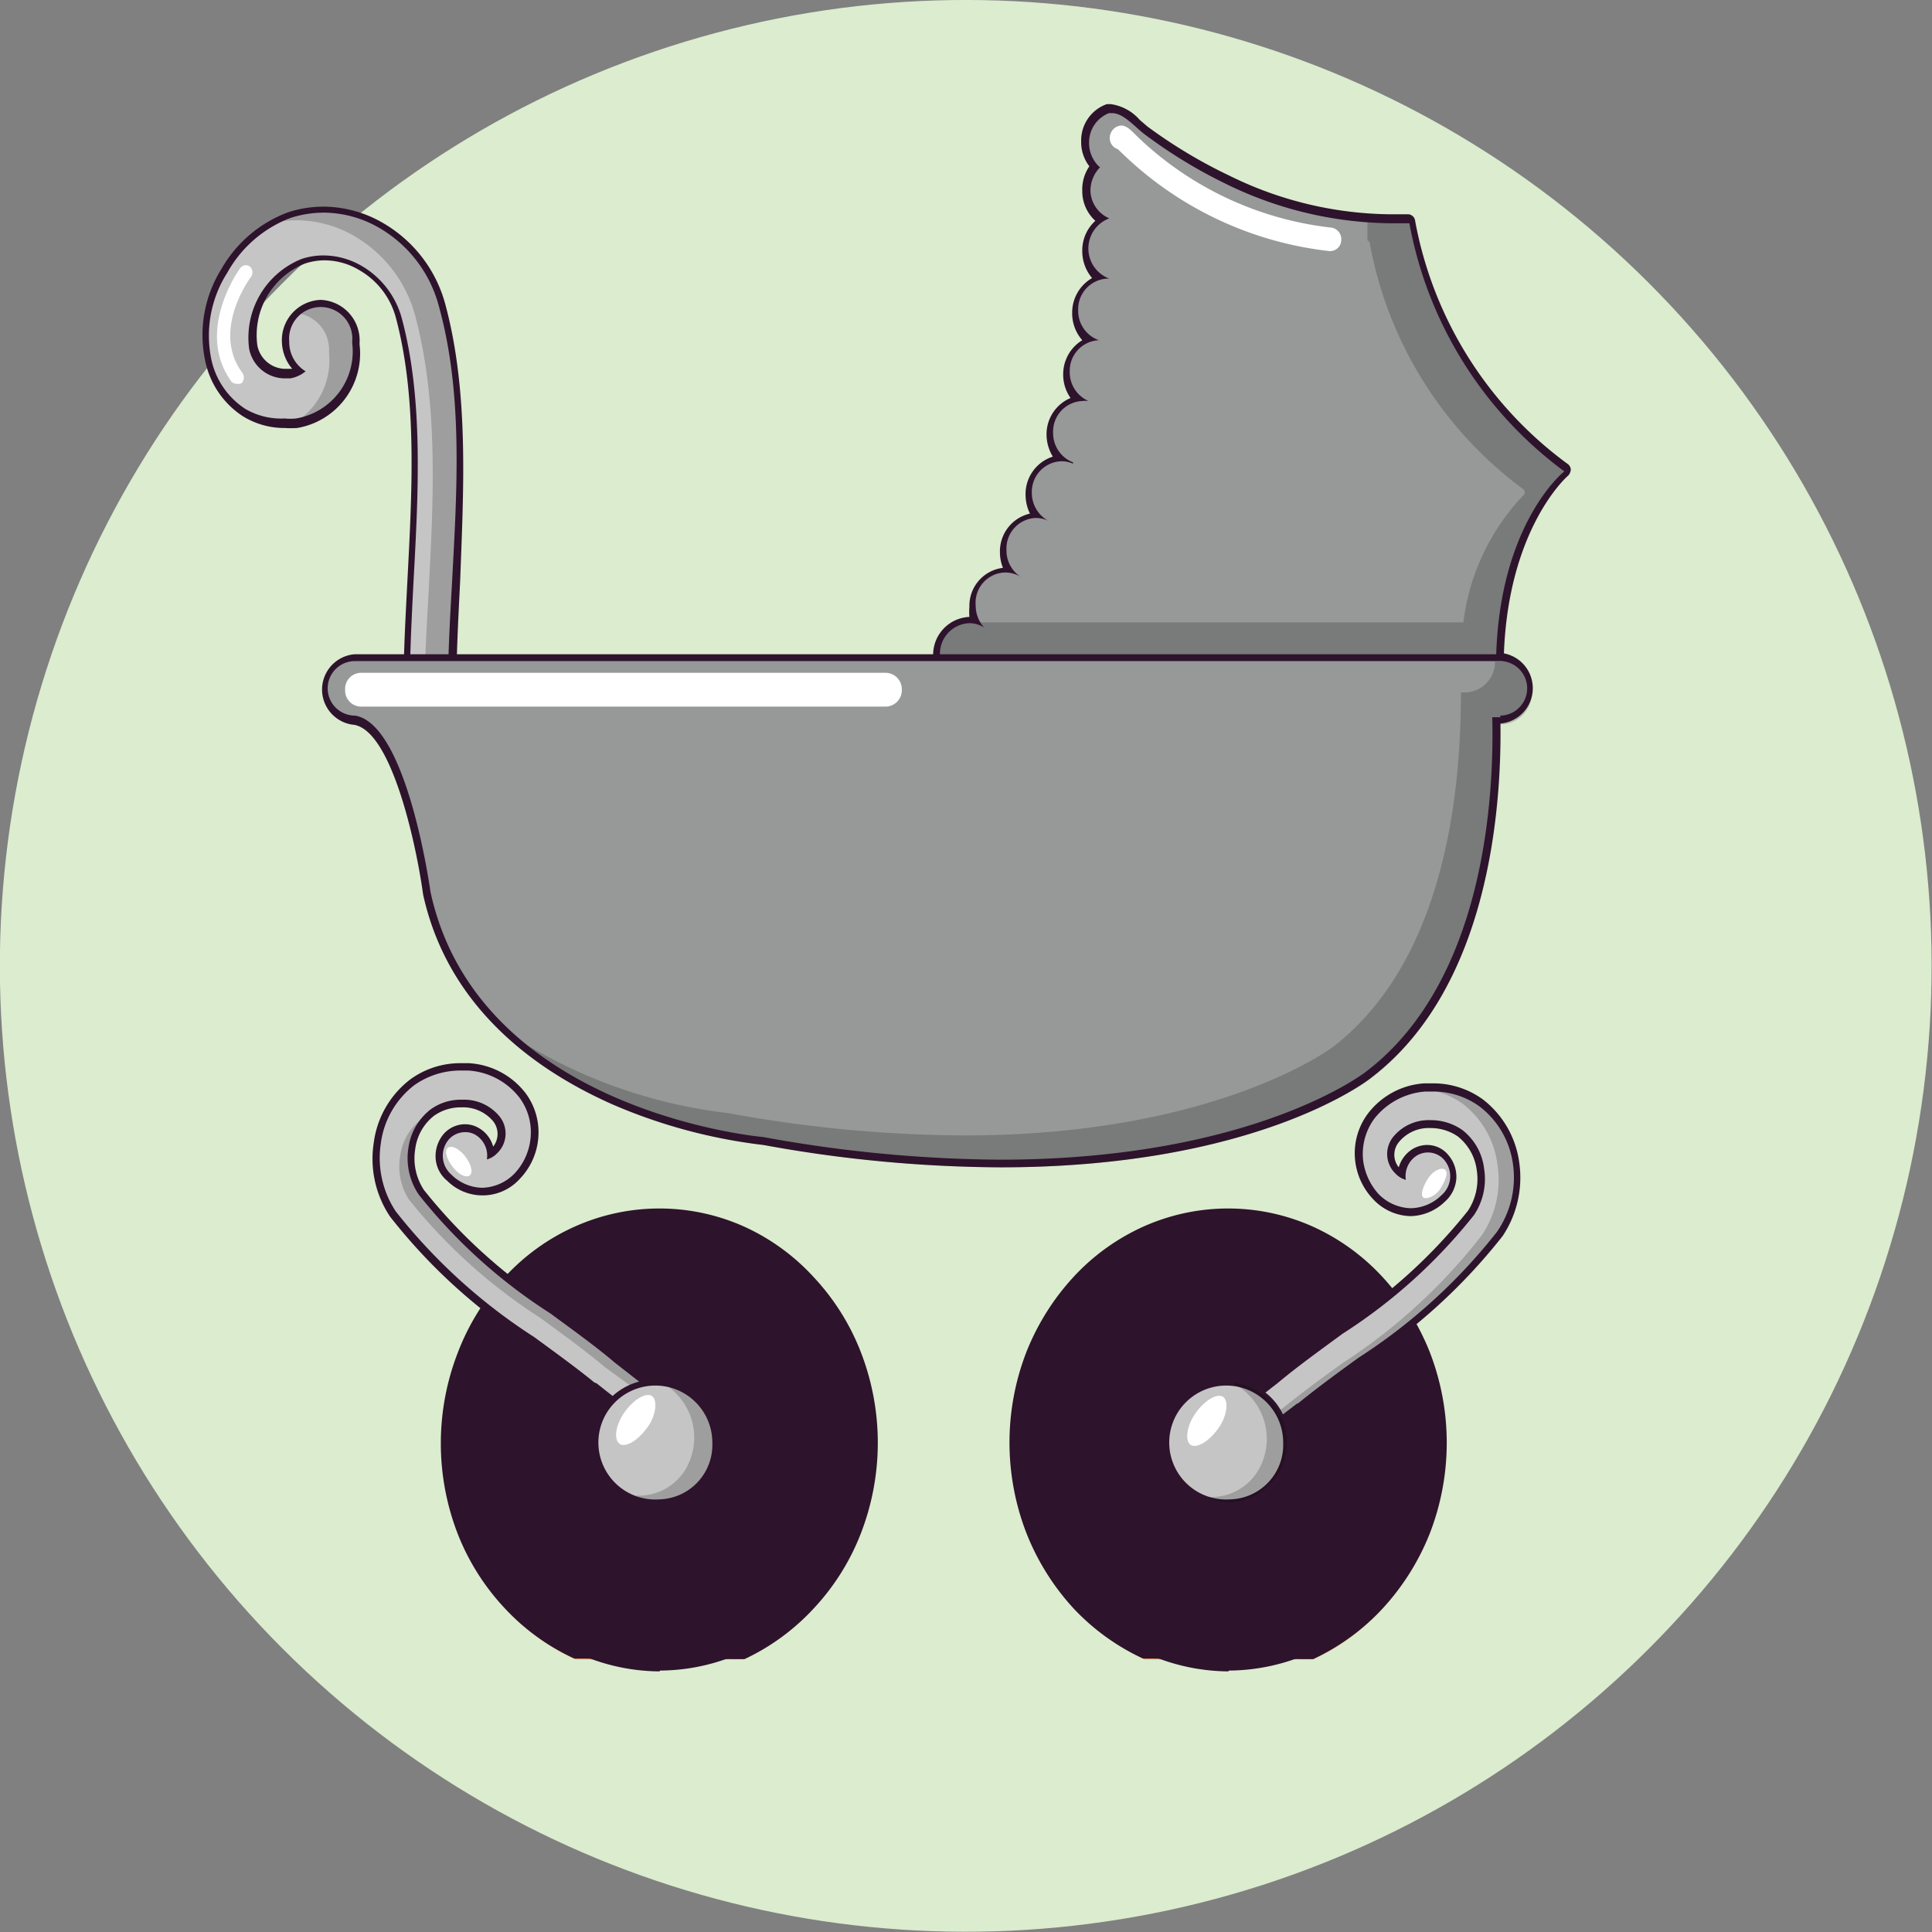 <svg xmlns="http://www.w3.org/2000/svg" viewBox="0 0 70.87 70.87"><rect x="0" y="0" width="70.87" height="70.87" fill="#808080" stroke="none"/><defs><style>.cls-1{fill:#dbeccf;}.cls-2{fill:#979898;}.cls-3,.cls-7{opacity:0.2;}.cls-4{fill:#f2a057;}.cls-5{fill:#2e132c;}.cls-6{fill:#c6c5c5;}.cls-8{fill:#fff;}</style></defs><g id="Layer_2" data-name="Layer 2"><g id="AW"><circle class="cls-1" cx="35.43" cy="35.43" r="35.43" transform="translate(-14.68 35.43) rotate(-45)"/><path class="cls-2" d="M34.9,25a.11.11,0,0,1-.08,0,1.34,1.34,0,0,1-.46-1,1.26,1.26,0,0,1,1.21-1.29l.21,0a1.4,1.4,0,0,1-.11-.53,1.26,1.26,0,0,1,1.21-1.29H37a1.36,1.36,0,0,1-.2-.71,1.25,1.25,0,0,1,1.2-1.3,1.34,1.34,0,0,1-.27-.81,1.26,1.26,0,0,1,1.15-1.29,1.34,1.34,0,0,1-.35-.91,1.29,1.29,0,0,1,1-1.28,1.33,1.33,0,0,1,.43-2.15,1.34,1.34,0,0,1,.36-2.27,1.34,1.34,0,0,1-.46-1,1.31,1.31,0,0,1,.57-1.1A1.31,1.31,0,0,1,39.84,7a1.33,1.33,0,0,1,.29-.85,1.33,1.33,0,0,1-.34-.91A1.29,1.29,0,0,1,40.63,4h.13a1.61,1.61,0,0,1,1,.55c.11.09.2.18.3.25a17.69,17.69,0,0,0,3,1.81A13.72,13.72,0,0,0,50.93,8l.71,0h0a.14.14,0,0,1,.13.12,14.4,14.4,0,0,0,5.62,9,.14.14,0,0,1,.07.11.16.16,0,0,1-.06.12s-2.52,2.19-2.4,7.56a.14.14,0,0,1-.13.15Z"/><path class="cls-3" d="M57.4,17.09a14.4,14.4,0,0,1-5.62-9A.14.14,0,0,0,51.65,8h0l-.71,0q-.39,0-.78,0l0,.82a.14.14,0,0,1,.09.12,14.44,14.44,0,0,0,5.62,9,.15.15,0,0,1,0,.24,8.2,8.2,0,0,0-2.19,4.65H35.14a1.3,1.3,0,0,0-.78,1.2,1.34,1.34,0,0,0,.46,1,.11.11,0,0,0,.08,0h20L55,25h0a.15.15,0,0,0,0-.11c0-.18,0-.36,0-.54v-.11c0-.14,0-.28,0-.42a.19.19,0,0,1,0-.08,3.15,3.15,0,0,1,0-.44v0c0-.16,0-.32,0-.47.45-3.84,2.28-5.44,2.3-5.46a.16.16,0,0,0,.06-.12A.14.14,0,0,0,57.4,17.09Z"/><path class="cls-4" d="M42,60.87a7.84,7.84,0,0,1-2.51-1.82,8.48,8.48,0,0,1-1.7-2.69,9.09,9.09,0,0,1,0-6.6,8.52,8.52,0,0,1,1.7-2.7A8,8,0,0,1,42,45.25a7.41,7.41,0,0,1,6.16,0,8,8,0,0,1,2.51,1.81,8.52,8.52,0,0,1,1.7,2.7,9.09,9.09,0,0,1,0,6.6,8.48,8.48,0,0,1-1.7,2.69,7.84,7.84,0,0,1-2.51,1.82"/><path class="cls-4" d="M45.43,60.5A6.35,6.35,0,0,0,47.5,60l-2.07-5Z"/><path class="cls-4" d="M43,60.17a6.31,6.31,0,0,0,1.72.33V55.36Z"/><path class="cls-4" d="M40.45,58.65a7,7,0,0,0,1.79,1.23l1.81-5.09Z"/><path class="cls-4" d="M48.2,59.71a6.83,6.83,0,0,0,1.45-1.06L46.24,55Z"/><path class="cls-4" d="M38.89,56.54a8,8,0,0,0,1,1.54l3.42-3.66Z"/><path class="cls-4" d="M50.2,58.08a7.75,7.75,0,0,0,1.18-1.9l-4.79-2Z"/><path class="cls-4" d="M38.1,53.56a8.13,8.13,0,0,0,.47,2.24l4.69-2.24Z"/><path class="cls-4" d="M51.66,55.41A8.27,8.27,0,0,0,52,53.56H47.12Z"/><path class="cls-4" d="M52,52.74a8.29,8.29,0,0,0-.43-2.27l-4.74,2.27Z"/><path class="cls-4" d="M43,52.74,38.4,50.86a7.45,7.45,0,0,0-.3,1.88Z"/><path class="cls-4" d="M43.51,52.08l-3.68-3.95a7.18,7.18,0,0,0-1.17,2Z"/><path class="cls-4" d="M46.78,51.87l4.5-2.15a7.27,7.27,0,0,0-1-1.59Z"/><path class="cls-4" d="M46.05,51.5l3.69-4a6.9,6.9,0,0,0-1.82-1.28Z"/><path class="cls-4" d="M43.86,51.29l-2-4.85a7.2,7.2,0,0,0-1.48,1.1Z"/><path class="cls-4" d="M44.67,51.22V45.61a6.54,6.54,0,0,0-2.14.49Z"/><path class="cls-4" d="M45.43,50.93l1.78-5a6.77,6.77,0,0,0-1.78-.35Z"/><path class="cls-5" d="M38,53.33a7.9,7.9,0,0,0,.53,2.5l5.23-2.5Zm.23.23h4.54l-4.13,2A7.76,7.76,0,0,1,38.22,53.56Z"/><path class="cls-5" d="M38.75,56.37a7.22,7.22,0,0,0,1.15,1.76L43.79,54Zm.29.11,3.8-1.82L39.91,57.8A6.85,6.85,0,0,1,39,56.48Z"/><path class="cls-5" d="M41.89,46.17a7.11,7.11,0,0,0-1.68,1.26l4,4.26Zm-.1.31,1.74,4.18-3-3.22A7,7,0,0,1,41.79,46.48Z"/><path class="cls-5" d="M39.82,47.85A7.89,7.89,0,0,0,38.52,50l5.41,2.22Zm0,.33,3.26,3.49L38.8,49.91A7.76,7.76,0,0,1,39.83,48.18Z"/><path class="cls-5" d="M38.33,50.6A7.49,7.49,0,0,0,38,52.74h5.56Zm.13.29,3.95,1.62h-4.2A8,8,0,0,1,38.46,50.89Z"/><path class="cls-5" d="M45.33,60.51A7,7,0,0,0,47.65,60l-2.32-5.56Zm.21-5,1.82,4.38a6.33,6.33,0,0,1-1.82.41Z"/><path class="cls-5" d="M50.2,58.13A7.86,7.86,0,0,0,51.52,56l-5.35-2.19Zm0-.33L47,54.4l4.22,1.73A7.19,7.19,0,0,1,50.19,57.8Z"/><path class="cls-5" d="M51.72,55.45a8.2,8.2,0,0,0,.39-2.12H46.55Zm-.13-.3-3.9-1.59h4.19A7.69,7.69,0,0,1,51.59,55.15Z"/><path class="cls-5" d="M46.35,52.74h5.76a7.78,7.78,0,0,0-.47-2.53Zm1-.23,4.18-2a7.52,7.52,0,0,1,.37,2Z"/><path class="cls-5" d="M48.15,59.75a7.27,7.27,0,0,0,1.65-1.2l-3.88-4.17Zm.1-.31-1.68-4,2.93,3.14A7.34,7.34,0,0,1,48.25,59.44Z"/><path class="cls-5" d="M48.17,60.86A8.23,8.23,0,0,0,50.72,59a8.9,8.9,0,0,0,1.72-2.73,9.2,9.2,0,0,0,0-6.69,8.9,8.9,0,0,0-1.72-2.73A7.91,7.91,0,0,0,48.17,45a7.6,7.6,0,0,0-6.24,0,7.91,7.91,0,0,0-2.55,1.84,8.9,8.9,0,0,0-1.72,2.73,9.2,9.2,0,0,0,0,6.69A8.9,8.9,0,0,0,39.38,59a8.23,8.23,0,0,0,2.55,1.84"/><path class="cls-5" d="M45.05,61.31a7.43,7.43,0,0,1-3-.66,7.9,7.9,0,0,1-2.48-1.79,8.26,8.26,0,0,1-1.67-2.66,8.85,8.85,0,0,1,0-6.51A8.26,8.26,0,0,1,39.53,47,7.74,7.74,0,0,1,42,45.24a7.33,7.33,0,0,1,6.08,0A7.74,7.74,0,0,1,50.57,47a8.26,8.26,0,0,1,1.67,2.66,8.85,8.85,0,0,1,0,6.51,8.26,8.26,0,0,1-1.67,2.66,7.9,7.9,0,0,1-2.48,1.79,7.43,7.43,0,0,1-3,.66"/><path class="cls-5" d="M49.89,47.43a7,7,0,0,0-2-1.43l-2.09,5.84ZM48,46.3a7.14,7.14,0,0,1,1.61,1.14l-3.27,3.49Z"/><path class="cls-5" d="M44.77,60.51V54.64l-2,5.49A6.75,6.75,0,0,0,44.77,60.51Zm-.21-.24A6.18,6.18,0,0,1,43.09,60l1.47-4.12Z"/><path class="cls-5" d="M44.77,51.64V45.38a6.58,6.58,0,0,0-2.38.55Zm-.21-1.06-1.89-4.53a6.49,6.49,0,0,1,1.89-.43Z"/><path class="cls-5" d="M40.3,58.55a7,7,0,0,0,2,1.37l2-5.69Zm1.88,1.07a7.37,7.37,0,0,1-1.58-1.08l3.18-3.4Z"/><path class="cls-5" d="M45.33,45.38v6l2-5.65A6.71,6.71,0,0,0,45.33,45.38Zm.21.24a6.69,6.69,0,0,1,1.53.3l-1.53,4.29Z"/><path class="cls-5" d="M51.42,49.66a7.69,7.69,0,0,0-1.14-1.81l-4,4.26Zm-.29-.11L47.26,51.4l3-3.22A7.71,7.71,0,0,1,51.13,49.55Z"/><path class="cls-5" d="M57.48,17a14.24,14.24,0,0,1-5.57-8.9.27.27,0,0,0-.26-.24h0l-.7,0a13.59,13.59,0,0,1-5.86-1.42,18.23,18.23,0,0,1-3-1.8l-.28-.24a1.73,1.73,0,0,0-1.06-.58H40.6a1.41,1.41,0,0,0-.94,1.37,1.44,1.44,0,0,0,.3.91A1.5,1.5,0,0,0,39.7,7a1.46,1.46,0,0,0,.48,1.1,1.46,1.46,0,0,0-.48,1.1,1.53,1.53,0,0,0,.36,1,1.46,1.46,0,0,0-.73,1.28,1.49,1.49,0,0,0,.37,1,1.46,1.46,0,0,0-.7,1.26,1.49,1.49,0,0,0,.27.86,1.44,1.44,0,0,0-.88,1.35,1.56,1.56,0,0,0,.23.8,1.44,1.44,0,0,0-1,1.4,1.59,1.59,0,0,0,.16.69,1.42,1.42,0,0,0-1.1,1.42,1.56,1.56,0,0,0,.11.57,1.4,1.4,0,0,0-1.23,1.43,2.21,2.21,0,0,0,0,.37h0A1.39,1.39,0,0,0,34.23,24a1.5,1.5,0,0,0,.51,1.13.23.23,0,0,0,.16.06h20a.27.27,0,0,0,.19-.08.31.31,0,0,0,.07-.21c-.11-5.29,2.33-7.43,2.36-7.45a.35.35,0,0,0,.1-.24A.29.29,0,0,0,57.48,17Zm-2.6,7.92h-20a1.23,1.23,0,0,1-.4-.91,1.12,1.12,0,0,1,1.07-1.15,1,1,0,0,1,.55.16,1.2,1.2,0,0,1-.31-.81A1.11,1.11,0,0,1,36.88,21a1.08,1.08,0,0,1,.59.18v0a1.15,1.15,0,0,1-.55-1A1.12,1.12,0,0,1,38,19a1.06,1.06,0,0,1,.5.13v0a1.17,1.17,0,0,1-.65-1.06,1.12,1.12,0,0,1,1.08-1.15,1,1,0,0,1,.43.09l0-.05a1.15,1.15,0,0,1-.73-1.09,1.12,1.12,0,0,1,1.08-1.16.83.83,0,0,1,.22,0,1.15,1.15,0,0,1-.69-1.08,1.12,1.12,0,0,1,1.07-1.15h0a1.14,1.14,0,0,1-.76-1.1,1.12,1.12,0,0,1,1.07-1.16h.07a1.18,1.18,0,0,1,0-2.21A1.14,1.14,0,0,1,40,7a1.22,1.22,0,0,1,.35-.86,1.19,1.19,0,0,1-.4-.9,1.15,1.15,0,0,1,.73-1.09h.11c.43,0,.84.51,1.19.77a18.18,18.18,0,0,0,3,1.83,14,14,0,0,0,6,1.44c.24,0,.48,0,.72,0a14.58,14.58,0,0,0,5.68,9.1S54.76,19.37,54.88,24.89Z"/><path class="cls-6" d="M15.73,26.29a.87.87,0,0,1-.84-.89c0-1.33.08-2.73.15-4.09.18-3.28.36-6.67-.43-9.59A3,3,0,0,0,13.2,9.88a2.7,2.7,0,0,0-1.33-.37,2.27,2.27,0,0,0-.77.13,3,3,0,0,0-1.83,3.13,1.19,1.19,0,0,0,1.17,1h.19A1.4,1.4,0,0,0,11,13.6a1.43,1.43,0,0,1-.5-1.09,1.29,1.29,0,1,1,2.58,0v.07a2.6,2.6,0,0,1-2.17,2.9,2.12,2.12,0,0,1-.44,0A2.81,2.81,0,0,1,9,15.09a3,3,0,0,1-1.29-1.88,4.39,4.39,0,0,1,.57-3.27,4.59,4.59,0,0,1,2.37-2,3.93,3.93,0,0,1,1.27-.21A4.28,4.28,0,0,1,14,8.3a4.83,4.83,0,0,1,2.23,2.92c.86,3.22.67,6.76.49,10.19-.08,1.39-.15,2.71-.15,4A.86.86,0,0,1,15.73,26.29Z"/><g class="cls-7"><path d="M16.15,11.15a4.83,4.83,0,0,0-2.23-2.92,4.25,4.25,0,0,0-2.12-.58,3.87,3.87,0,0,0-1.26.21,3.77,3.77,0,0,0-.81.39,4,4,0,0,1,1.14-.17A4.25,4.25,0,0,1,13,8.66a4.83,4.83,0,0,1,2.23,2.92c.86,3.22.67,6.76.49,10.18-.08,1.4-.15,2.71-.15,4a.93.93,0,0,1-.11.44.76.76,0,0,0,.21,0,.87.87,0,0,0,.84-.89c0-1.28.07-2.6.14-4C16.82,17.91,17,14.37,16.15,11.15Z"/><path d="M13,12.44a1.34,1.34,0,0,0-1.29-1.39,1.24,1.24,0,0,0-.93.43,1.34,1.34,0,0,1,1.29,1.38v.08A2.7,2.7,0,0,1,11,15.38a2.64,2.64,0,0,0,2-2.87Z"/></g><path class="cls-5" d="M16.34,11.18a4.92,4.92,0,0,0-2.29-3,4.39,4.39,0,0,0-2.18-.6,4.22,4.22,0,0,0-1.31.21A4.7,4.7,0,0,0,8.12,9.87a4.57,4.57,0,0,0-.59,3.38,3.19,3.19,0,0,0,1.35,2,2.89,2.89,0,0,0,1.56.45,3.55,3.55,0,0,0,.46,0,2.77,2.77,0,0,0,2.29-3.06v-.06A1.49,1.49,0,0,0,11.76,11a1.48,1.48,0,0,0-1.42,1.53,1.6,1.6,0,0,0,.38,1l-.11,0h-.17a1.06,1.06,0,0,1-1-.86,2.83,2.83,0,0,1,1.74-3,2.28,2.28,0,0,1,.73-.12,2.47,2.47,0,0,1,1.27.36,2.85,2.85,0,0,1,1.34,1.74c.78,2.91.6,6.28.43,9.55-.07,1.36-.15,2.77-.15,4.1a1,1,0,1,0,1.94,0c0-1.27.07-2.59.14-4C17,18,17.21,14.43,16.34,11.18Zm.24,10.22c-.08,1.4-.15,2.72-.15,4a.7.7,0,1,1-1.4,0c0-1.33.07-2.73.14-4.09.18-3.28.36-6.68-.43-9.63a3.19,3.19,0,0,0-1.48-1.93,2.82,2.82,0,0,0-1.39-.38,2.54,2.54,0,0,0-.81.13,3.11,3.11,0,0,0-1.92,3.3,1.34,1.34,0,0,0,1.3,1.08l.21,0a1.2,1.2,0,0,0,.56-.26,1.25,1.25,0,0,1-.6-1.09,1.16,1.16,0,1,1,2.31,0v.06h0a2.49,2.49,0,0,1-2.06,2.76,2,2,0,0,1-.42,0A2.59,2.59,0,0,1,9,15a2.88,2.88,0,0,1-1.24-1.78A4.29,4.29,0,0,1,8.34,10a4.47,4.47,0,0,1,2.3-2,4,4,0,0,1,1.23-.2,4.11,4.11,0,0,1,2.06.57,4.71,4.71,0,0,1,2.16,2.83C17,14.46,16.76,18,16.58,21.4Z"/><path class="cls-2" d="M36.67,42.67A50.08,50.08,0,0,1,28,41.85c-.09,0-10.56-1-12.31-9.05,0-.08-.85-6.08-2.66-6.36h0a1.16,1.16,0,0,1,0-2.31h42a1.16,1.16,0,0,1,0,2.31h-.18c.06,2.91-.32,9.65-4.69,13C50.14,39.45,45.94,42.67,36.67,42.67Z"/><g class="cls-7"><path d="M55.14,24.27h-.3a1.12,1.12,0,0,1-1.08,1.13h-.17c0,2.9-.33,9.64-4.69,13,0,0-4.25,3.25-13.52,3.25a49,49,0,0,1-8.68-.82,18.65,18.65,0,0,1-8.36-3.13C22,41.42,28,42,28.07,42a49,49,0,0,0,8.69.82c9.27,0,13.47-3.22,13.51-3.25,4.37-3.33,4.75-10.07,4.69-13h.18a1.16,1.16,0,0,0,0-2.31Z"/></g><path class="cls-5" d="M55.05,24H13a1.3,1.3,0,0,0,0,2.59c1.41.26,2.3,4.58,2.52,6.22v0c.74,3.38,3.13,6,6.92,7.69A19.68,19.68,0,0,0,28,42a49.23,49.23,0,0,0,8.7.82c9.32,0,13.42-3.14,13.59-3.28,4.35-3.31,4.79-9.94,4.75-13h0a1.3,1.3,0,0,0,0-2.59Zm0,2.31h-.31c.07,2.83-.25,9.66-4.63,13,0,0-4.1,3.23-13.44,3.23A49.72,49.72,0,0,1,28,41.71s-10.46-.9-12.21-9c0,0-.84-6.16-2.77-6.46a1,1,0,0,1,0-2h42a1,1,0,0,1,0,2Z"/><path class="cls-6" d="M45.61,53.17h0a.89.89,0,0,1-.58-.55.77.77,0,0,1,.08-.59l0,0,1.72-1.34,0,0c.74-.62,1.58-1.23,2.38-1.81A19.88,19.88,0,0,0,54,44.48a2.27,2.27,0,0,0,.34-1.6,2,2,0,0,0-.75-1.33,1.82,1.82,0,0,0-1.08-.33,1.54,1.54,0,0,0-1.27.57.87.87,0,0,0,.08,1.15.58.58,0,0,0,.14.12,1,1,0,0,1,.47-.8.86.86,0,0,1,.47-.14.93.93,0,0,1,.68.31,1.07,1.07,0,0,1-.1,1.51l0,0a1.71,1.71,0,0,1-2.49-.06,2.33,2.33,0,0,1-.63-1.35,2.24,2.24,0,0,1,.44-1.6,2.69,2.69,0,0,1,2-1.07h.29a3,3,0,0,1,1.79.58,3.37,3.37,0,0,1,1.27,2.21,3.6,3.6,0,0,1-.58,2.6,20.58,20.58,0,0,1-5.1,4.65c-.76.55-1.48,1.06-2.14,1.61a.51.51,0,0,1-.16.09l-1.94,1.52A.11.11,0,0,1,45.61,53.17Z"/><g class="cls-7"><path d="M55.55,42.72a3.29,3.29,0,0,0-1.26-2.21,2.94,2.94,0,0,0-1.8-.58H52.2l-.26,0a3,3,0,0,1,1.73.57,3.34,3.34,0,0,1,1.26,2.22,3.63,3.63,0,0,1-.58,2.6A20.74,20.74,0,0,1,49.25,50c-.76.55-1.47,1.07-2.14,1.61a.44.44,0,0,1-.16.1l-1.7,1.34a.93.93,0,0,0,.26.15h.05a.11.11,0,0,0,.08,0l1.93-1.52a.56.56,0,0,0,.17-.09c.66-.55,1.38-1.07,2.13-1.62A20.59,20.59,0,0,0,55,45.32,3.67,3.67,0,0,0,55.55,42.72Z"/></g><path class="cls-5" d="M55.73,42.65a3.51,3.51,0,0,0-1.32-2.31,3.09,3.09,0,0,0-1.87-.6h-.3a2.83,2.83,0,0,0-2.07,1.12,2.43,2.43,0,0,0-.46,1.71A2.45,2.45,0,0,0,50.38,44a1.93,1.93,0,0,0,1.37.61A1.86,1.86,0,0,0,53,44.08l0,0a1.24,1.24,0,0,0,.42-.83,1.22,1.22,0,0,0-.3-.89,1,1,0,0,0-.78-.36,1.06,1.06,0,0,0-.54.16,1.16,1.16,0,0,0-.49.66.73.73,0,0,1,0-.92,1.41,1.41,0,0,1,1.17-.52,1.75,1.75,0,0,1,1,.31,1.88,1.88,0,0,1,.69,1.23,2.11,2.11,0,0,1-.32,1.49,19.59,19.59,0,0,1-4.77,4.3c-.81.59-1.65,1.19-2.39,1.82l0,0L45,51.86l-.06.08a.91.91,0,0,0-.1.71,1.06,1.06,0,0,0,.66.65l.1,0a.22.22,0,0,0,.15-.06l1.92-1.51a.54.54,0,0,0,.18-.11c.66-.54,1.38-1.06,2.13-1.6a21.06,21.06,0,0,0,5.14-4.68A3.86,3.86,0,0,0,55.73,42.65Zm-.82,2.54a20.7,20.7,0,0,1-5.07,4.61c-.76.55-1.47,1.07-2.14,1.61a.42.42,0,0,1-.14.09l-2,1.53c-.81-.33-.44-.94-.44-.94l1.74-1.35h0c.74-.62,1.58-1.22,2.38-1.81a19.68,19.68,0,0,0,4.83-4.36,2.37,2.37,0,0,0,.37-1.7,2.1,2.1,0,0,0-.8-1.42,2,2,0,0,0-1.16-.36,1.68,1.68,0,0,0-1.38.62,1,1,0,0,0,.1,1.35.81.81,0,0,0,.37.22.89.89,0,0,1,.4-.89.79.79,0,0,1,1,.15.92.92,0,0,1-.09,1.3l0,0h0a1.65,1.65,0,0,1-1.13.48,1.71,1.71,0,0,1-1.19-.53A2.27,2.27,0,0,1,50,42.54a2.19,2.19,0,0,1,.41-1.5,2.62,2.62,0,0,1,1.88-1h.28a2.88,2.88,0,0,1,1.72.56,3.2,3.2,0,0,1,1.21,2.11A3.5,3.5,0,0,1,54.91,45.19Z"/><path class="cls-6" d="M45.13,55.11a2.19,2.19,0,1,1,2-2.19A2.12,2.12,0,0,1,45.13,55.11Z"/><path class="cls-5" d="M45.13,50.61a2.31,2.31,0,1,0,2.15,2.31A2.24,2.24,0,0,0,45.13,50.61Zm0,4.39a2.09,2.09,0,1,1,1.94-2.08A2,2,0,0,1,45.13,55Z"/><path class="cls-4" d="M21.11,60.87a7.88,7.88,0,0,1-2.52-1.82,8.63,8.63,0,0,1-1.69-2.69,9,9,0,0,1,0-6.6,8.67,8.67,0,0,1,1.69-2.7,8,8,0,0,1,2.52-1.81,7.41,7.41,0,0,1,6.16,0,8.08,8.08,0,0,1,2.51,1.81,8.52,8.52,0,0,1,1.7,2.7,9.09,9.09,0,0,1,0,6.6,8.48,8.48,0,0,1-1.7,2.69,8,8,0,0,1-2.51,1.82"/><path class="cls-4" d="M24.57,60.5A6.41,6.41,0,0,0,26.64,60l-2.07-5Z"/><path class="cls-4" d="M22.09,60.17a6.24,6.24,0,0,0,1.71.33V55.36Z"/><path class="cls-4" d="M19.59,58.65a6.75,6.75,0,0,0,1.78,1.23l1.82-5.09Z"/><path class="cls-4" d="M27.34,59.71a7.1,7.1,0,0,0,1.45-1.06L25.38,55Z"/><path class="cls-4" d="M18,56.54a7.18,7.18,0,0,0,1,1.54l3.41-3.66Z"/><path class="cls-4" d="M29.33,58.08a7.46,7.46,0,0,0,1.18-1.9l-4.79-2Z"/><path class="cls-4" d="M17.24,53.56a7.78,7.78,0,0,0,.47,2.24l4.68-2.24Z"/><path class="cls-4" d="M30.79,55.41a7.74,7.74,0,0,0,.34-1.85H26.26Z"/><path class="cls-4" d="M31.14,52.74a7.92,7.92,0,0,0-.42-2.27L26,52.74Z"/><path class="cls-4" d="M22.12,52.74l-4.59-1.88a8.48,8.48,0,0,0-.3,1.88Z"/><path class="cls-4" d="M22.65,52.08,19,48.13a7.41,7.41,0,0,0-1.16,2Z"/><path class="cls-4" d="M25.92,51.87l4.49-2.15a7.23,7.23,0,0,0-1-1.59Z"/><path class="cls-4" d="M25.18,51.5l3.69-4a6.74,6.74,0,0,0-1.82-1.28Z"/><path class="cls-4" d="M23,51.29l-2-4.85a7.14,7.14,0,0,0-1.47,1.1Z"/><path class="cls-4" d="M23.8,51.22V45.61a6.54,6.54,0,0,0-2.13.49Z"/><path class="cls-4" d="M24.57,50.93l1.77-5a6.7,6.7,0,0,0-1.77-.35Z"/><path class="cls-5" d="M25.49,52.74h5.76a8.05,8.05,0,0,0-.47-2.53Zm1-.23,4.19-2a7.94,7.94,0,0,1,.37,2Z"/><path class="cls-5" d="M17.13,53.33a7.9,7.9,0,0,0,.52,2.5l5.24-2.5Zm.22.23H21.9l-4.13,2A7.78,7.78,0,0,1,17.35,53.56Z"/><path class="cls-5" d="M17.88,56.37A7.56,7.56,0,0,0,19,58.13L22.93,54Zm.3.11L22,54.66,19,57.8A7.3,7.3,0,0,1,18.18,56.48Z"/><path class="cls-5" d="M27.31,60.86A8.18,8.18,0,0,0,29.85,59a8.54,8.54,0,0,0,1.72-2.73,9.2,9.2,0,0,0,0-6.69,8.54,8.54,0,0,0-1.72-2.73A7.87,7.87,0,0,0,27.31,45a7.6,7.6,0,0,0-6.24,0,7.81,7.81,0,0,0-2.55,1.84A8.54,8.54,0,0,0,16.8,49.6a9.2,9.2,0,0,0,0,6.69A8.54,8.54,0,0,0,18.52,59a8.11,8.11,0,0,0,2.55,1.84"/><path class="cls-5" d="M24.19,61.31a7.39,7.39,0,0,1-3-.66,7.79,7.79,0,0,1-2.48-1.79A8.46,8.46,0,0,1,17,56.2a9,9,0,0,1,0-6.51A8.46,8.46,0,0,1,18.67,47a7.64,7.64,0,0,1,2.48-1.79,7.31,7.31,0,0,1,6.07,0A7.78,7.78,0,0,1,29.71,47a8.43,8.43,0,0,1,1.67,2.66,9,9,0,0,1,0,6.51,8.43,8.43,0,0,1-1.67,2.66,7.94,7.94,0,0,1-2.49,1.79,7.38,7.38,0,0,1-3,.66"/><path class="cls-5" d="M24.46,60.51A6.89,6.89,0,0,0,26.78,60l-2.32-5.56Zm.21-5,1.83,4.38a6.39,6.39,0,0,1-1.83.41Z"/><path class="cls-5" d="M19,47.85A7.43,7.43,0,0,0,17.66,50l5.41,2.22Zm0,.33,3.25,3.49-4.28-1.76A7.4,7.4,0,0,1,19,48.18Z"/><path class="cls-5" d="M17.47,50.6a7.86,7.86,0,0,0-.35,2.14h5.57Zm.13.29,3.95,1.62H17.34A8,8,0,0,1,17.6,50.89Z"/><path class="cls-5" d="M21,46.17a7.05,7.05,0,0,0-1.67,1.26l4,4.26Zm-.1.31,1.74,4.18-3-3.22A7.31,7.31,0,0,1,20.92,46.48Z"/><path class="cls-5" d="M29,47.43A7,7,0,0,0,27,46l-2.09,5.84ZM27.11,46.3a6.72,6.72,0,0,1,1.61,1.14l-3.26,3.49Z"/><path class="cls-5" d="M30.56,49.66a8,8,0,0,0-1.14-1.81l-4,4.26Zm-.29-.11L26.4,51.4l3-3.22A7.71,7.71,0,0,1,30.27,49.55Z"/><path class="cls-5" d="M27.29,59.75a7.49,7.49,0,0,0,1.65-1.2l-3.89-4.17Zm.1-.31-1.68-4,2.92,3.14A7.26,7.26,0,0,1,27.39,59.44Z"/><path class="cls-5" d="M24.46,45.38v6l2-5.65A6.78,6.78,0,0,0,24.46,45.38Zm.21.24a6.58,6.58,0,0,1,1.53.3l-1.53,4.29Z"/><path class="cls-5" d="M23.91,60.51V54.64l-2,5.49A6.75,6.75,0,0,0,23.91,60.51Zm-.21-.24A6.08,6.08,0,0,1,22.23,60l1.47-4.12Z"/><path class="cls-5" d="M19.43,58.55a7.19,7.19,0,0,0,2,1.37l2-5.69Zm1.88,1.07a7.56,7.56,0,0,1-1.57-1.08l3.17-3.4Z"/><path class="cls-5" d="M23.91,51.64V45.38a6.58,6.58,0,0,0-2.38.55Zm-.21-1.06-1.89-4.53a6.49,6.49,0,0,1,1.89-.43Z"/><path class="cls-5" d="M30.86,55.45a7.79,7.79,0,0,0,.38-2.12H25.69Zm-.13-.3-3.9-1.59H31A7.69,7.69,0,0,1,30.73,55.15Z"/><path class="cls-5" d="M29.33,58.13A7.4,7.4,0,0,0,30.65,56L25.3,53.81Zm0-.33-3.18-3.4,4.22,1.73A7.55,7.55,0,0,1,29.33,57.8Z"/><path class="cls-6" d="M23.83,52.42a.13.13,0,0,1-.08,0l-1.93-1.52a.51.51,0,0,1-.16-.09c-.66-.55-1.38-1.06-2.13-1.61a20.64,20.64,0,0,1-5.11-4.65,3.63,3.63,0,0,1-.58-2.6,3.4,3.4,0,0,1,1.26-2.21,3,3,0,0,1,1.8-.58h.29a2.72,2.72,0,0,1,2,1.06,2.28,2.28,0,0,1,.44,1.61A2.33,2.33,0,0,1,19,43.16a1.72,1.72,0,0,1-2.5.06l0,0a1,1,0,0,1-.37-.73,1.07,1.07,0,0,1,.27-.78.93.93,0,0,1,.68-.31.89.89,0,0,1,.47.14,1,1,0,0,1,.47.8.94.94,0,0,0,.14-.12A.88.88,0,0,0,18.18,41a1.54,1.54,0,0,0-1.27-.57,1.8,1.8,0,0,0-1.08.33,2,2,0,0,0-.75,1.33,2.23,2.23,0,0,0,.34,1.59,19.84,19.84,0,0,0,4.8,4.34c.81.58,1.65,1.19,2.39,1.81h0l1.73,1.35,0,0a.8.8,0,0,1,.08.6.91.91,0,0,1-.58.55Z"/><g class="cls-7"><path d="M24.29,51.26l0,0-1.73-1.35h0c-.74-.62-1.58-1.23-2.39-1.81a19.84,19.84,0,0,1-4.8-4.34A2.23,2.23,0,0,1,15,42.13,2.06,2.06,0,0,1,15.56,41a.57.57,0,0,0-.13.08,2,2,0,0,0-.75,1.33A2.23,2.23,0,0,0,15,44a20,20,0,0,0,4.8,4.33c.81.59,1.65,1.2,2.39,1.82h0L24,51.47s0,0,0,0a.79.79,0,0,1,.08.6.89.89,0,0,1-.14.25.88.88,0,0,0,.45-.49A.8.8,0,0,0,24.29,51.26Z"/></g><path class="cls-5" d="M24.49,51.18l-.06-.07-1.72-1.34h0c-.74-.63-1.58-1.24-2.39-1.82a19.59,19.59,0,0,1-4.77-4.3,2.11,2.11,0,0,1-.32-1.49,1.84,1.84,0,0,1,.69-1.23,1.68,1.68,0,0,1,1-.31,1.44,1.44,0,0,1,1.17.51.75.75,0,0,1,0,.93,1.13,1.13,0,0,0-.49-.66,1,1,0,0,0-.54-.16,1.05,1.05,0,0,0-.78.35,1.26,1.26,0,0,0-.3.9,1.16,1.16,0,0,0,.42.82l0,0a1.84,1.84,0,0,0,2.67-.07,2.45,2.45,0,0,0,.67-1.44,2.41,2.41,0,0,0-.46-1.7A2.83,2.83,0,0,0,17.2,39l-.3,0a3.1,3.1,0,0,0-1.87.61,3.49,3.49,0,0,0-1.32,2.31,3.81,3.81,0,0,0,.6,2.71,20.64,20.64,0,0,0,5.14,4.67c.75.55,1.47,1.07,2.13,1.61a.78.78,0,0,0,.18.11l1.91,1.51a.33.33,0,0,0,.16.05.18.18,0,0,0,.1,0,1,1,0,0,0,.66-.64A1,1,0,0,0,24.49,51.18Zm-.66,1.1-1.95-1.54a.29.29,0,0,1-.14-.08c-.67-.54-1.39-1.06-2.14-1.61a20.74,20.74,0,0,1-5.08-4.61,3.55,3.55,0,0,1-.55-2.5,3.22,3.22,0,0,1,1.21-2.12,2.92,2.92,0,0,1,1.72-.55h.28a2.58,2.58,0,0,1,1.88,1,2.13,2.13,0,0,1,.4,1.5,2.2,2.2,0,0,1-.58,1.27,1.71,1.71,0,0,1-1.19.53,1.65,1.65,0,0,1-1.13-.48h0l0,0a.92.92,0,0,1-.09-1.3.8.8,0,0,1,.59-.26.71.71,0,0,1,.4.11.89.89,0,0,1,.4.89.81.81,0,0,0,.37-.22,1,1,0,0,0,.1-1.35,1.68,1.68,0,0,0-1.38-.62,1.88,1.88,0,0,0-1.16.36,2.15,2.15,0,0,0-.81,1.42,2.38,2.38,0,0,0,.38,1.7,19.68,19.68,0,0,0,4.83,4.36c.8.59,1.64,1.19,2.37,1.81h0l1.74,1.36S24.64,51.94,23.83,52.28Z"/><path class="cls-6" d="M24.19,55.11a2.2,2.2,0,1,1,2-2.19A2.12,2.12,0,0,1,24.19,55.11Z"/><path class="cls-3" d="M24.28,50.73l.22.13a2.3,2.3,0,0,1,.67,3,2,2,0,0,1-1.87,1,1.86,1.86,0,0,0,.84.2,2.12,2.12,0,0,0,2.05-2.19A2.15,2.15,0,0,0,24.28,50.73Z"/><path class="cls-3" d="M45.27,50.78a1.71,1.71,0,0,1,.23.13,2.29,2.29,0,0,1,.67,3,2,2,0,0,1-1.87,1,1.86,1.86,0,0,0,.84.2,2.2,2.2,0,0,0,.13-4.38Z"/><path class="cls-5" d="M24.19,50.61a2.31,2.31,0,1,0,2.15,2.31A2.24,2.24,0,0,0,24.19,50.61Zm0,4.39a2.09,2.09,0,1,1,1.94-2.08A2,2,0,0,1,24.19,55Z"/><path class="cls-8" d="M23.7,52.42c-.35.47-.81.71-1,.52s-.11-.71.24-1.18.81-.71,1-.53S24.05,52,23.7,52.42Z"/><path class="cls-8" d="M44.65,52.45c-.35.47-.81.71-1,.53s-.11-.72.24-1.19.81-.71,1-.53S45,52,44.65,52.45Z"/><path class="cls-8" d="M17.24,43.11c-.12.11-.4,0-.63-.3s-.31-.59-.19-.7.4,0,.63.29S17.36,43,17.24,43.11Z"/><path class="cls-8" d="M52.21,43.93c-.12-.11,0-.43.18-.71s.49-.42.62-.31,0,.42-.18.7S52.33,44,52.21,43.93Z"/><path class="cls-8" d="M32.5,25.92H13.23a.59.59,0,0,1-.57-.62h0a.59.59,0,0,1,.57-.62H32.5a.6.6,0,0,1,.58.62h0A.6.6,0,0,1,32.5,25.92Z"/><path class="cls-8" d="M8.7,14.08A.29.29,0,0,1,8.49,14c-1.35-1.87.3-4.14.32-4.16a.25.25,0,0,1,.37-.05.29.29,0,0,1,0,.4c-.05.08-1.4,1.94-.31,3.46a.31.31,0,0,1,0,.4A.27.27,0,0,1,8.7,14.08Z"/><path class="cls-8" d="M48.76,9.21h0a13,13,0,0,1-7.61-3.6L41,5.47a.42.42,0,0,1-.29-.39.46.46,0,0,1,.23-.42c.26-.14.44,0,.73.3a12.24,12.24,0,0,0,7.17,3.39.43.43,0,0,1,.36.47A.41.41,0,0,1,48.76,9.21Z"/></g></g></svg>